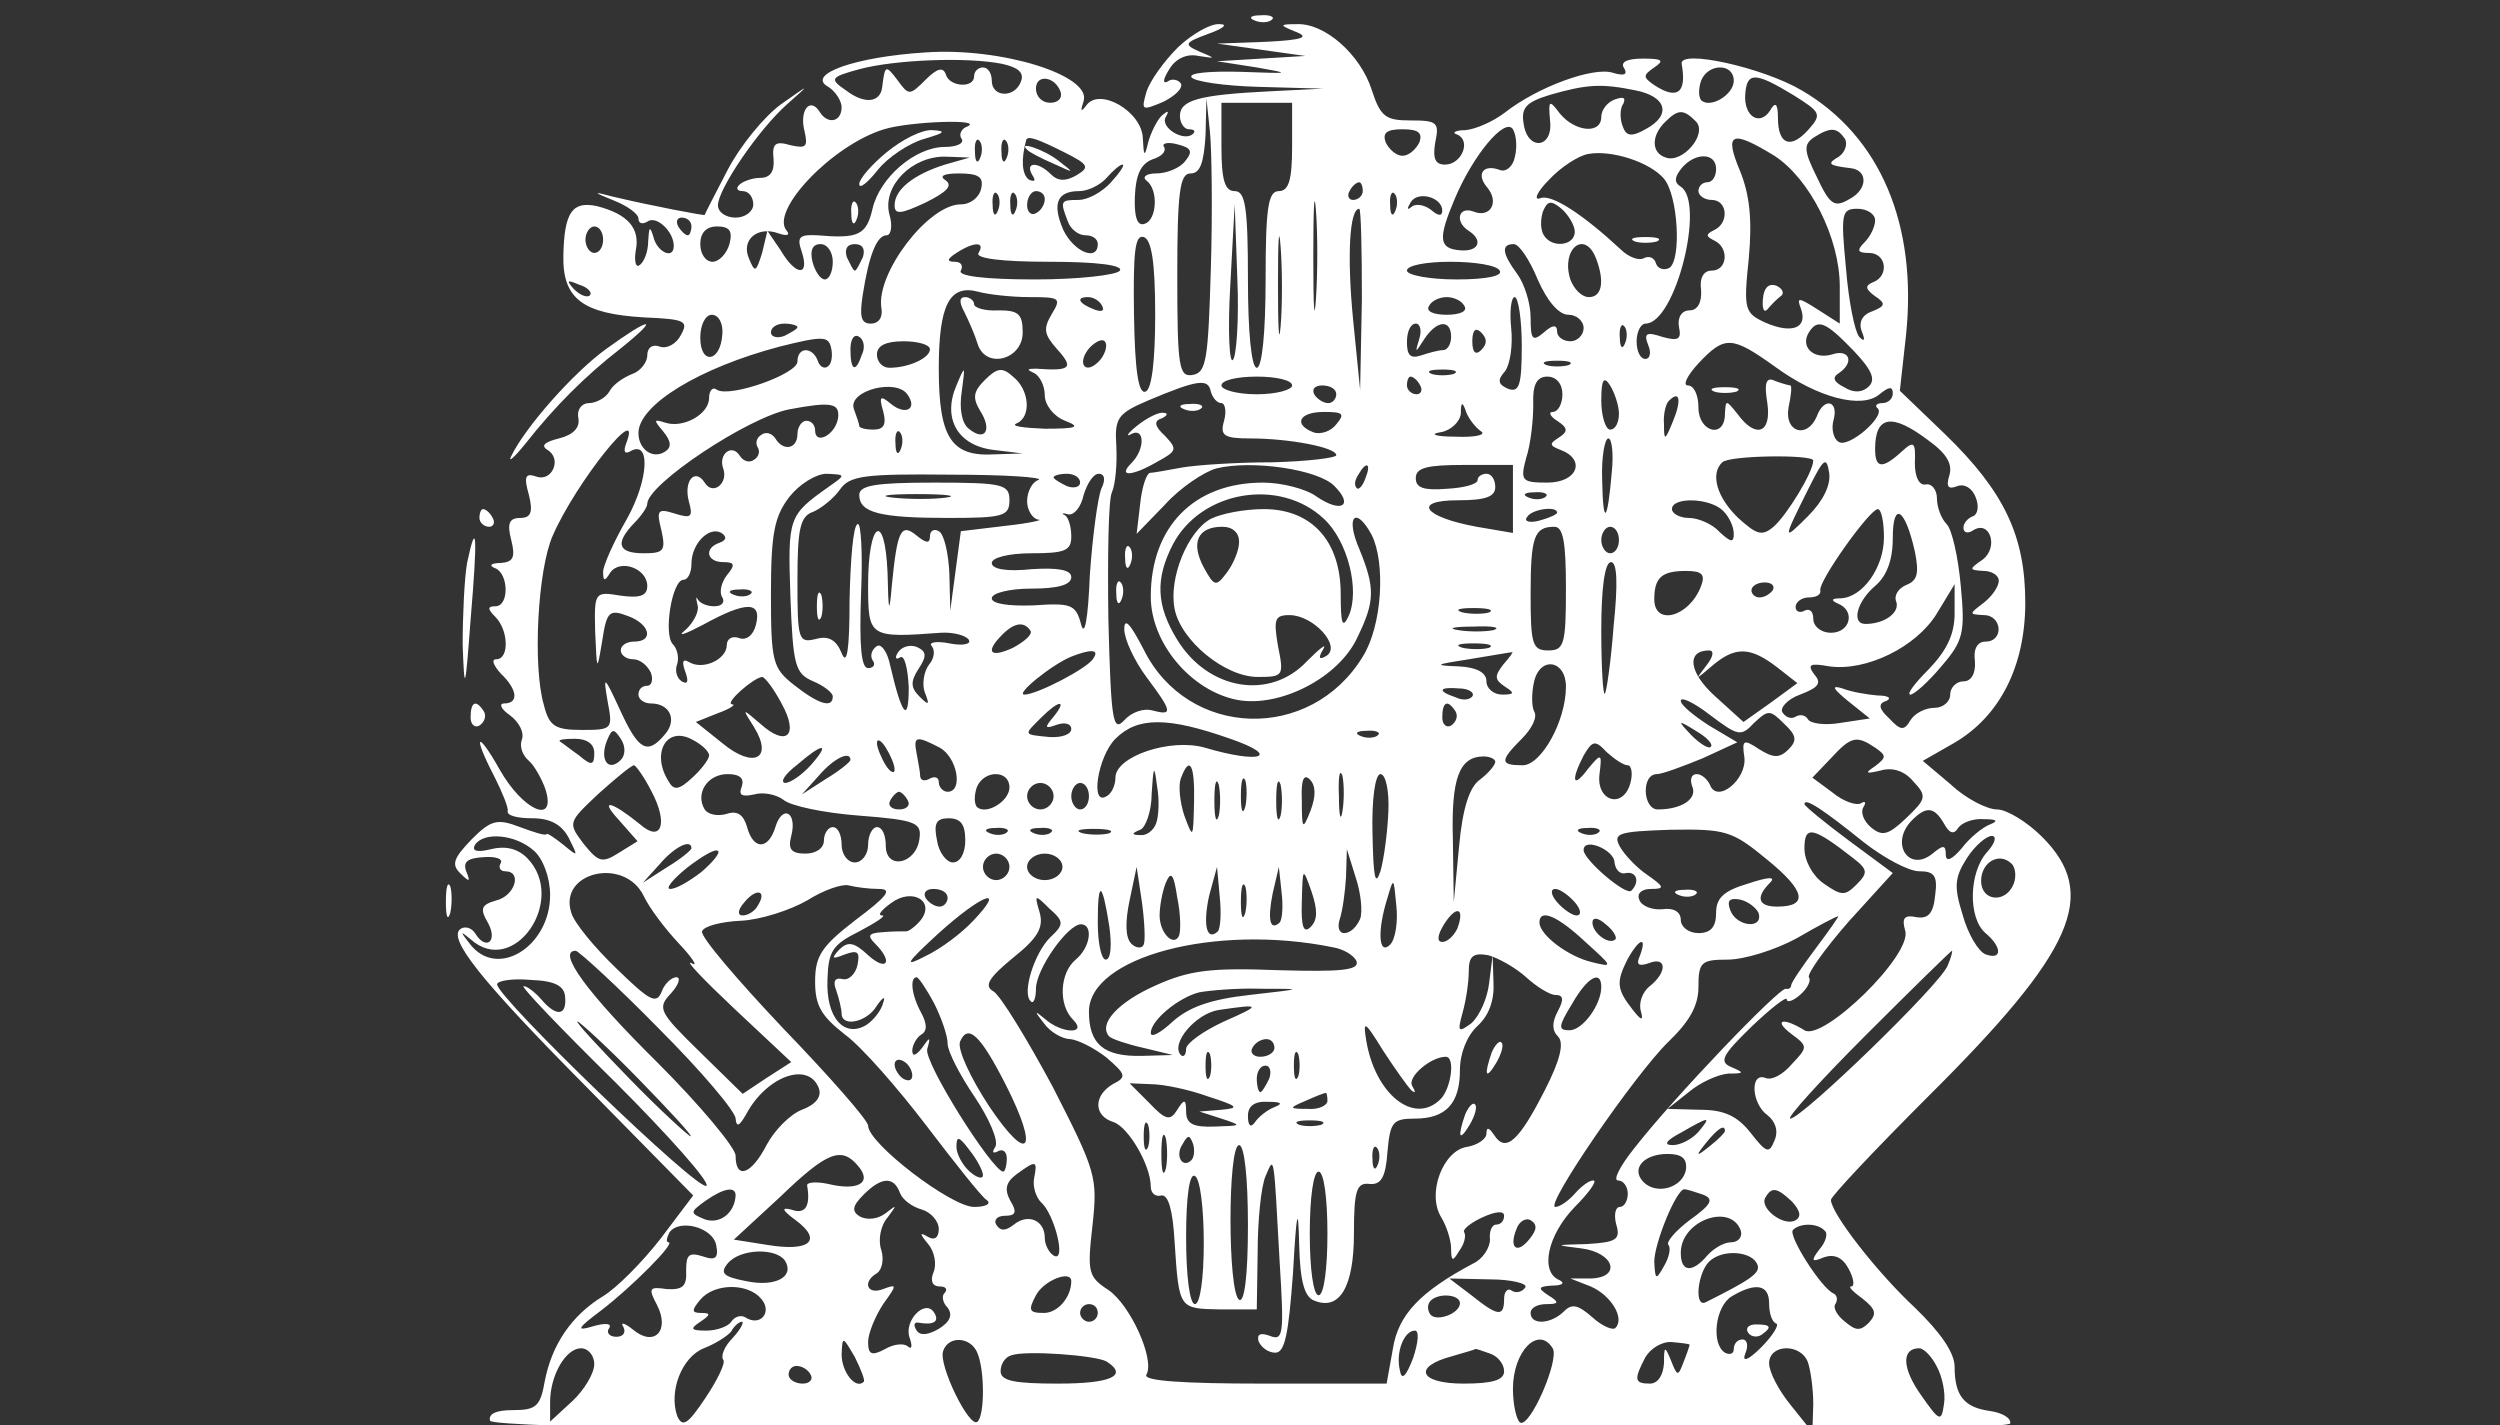 <?xml version="1.0" encoding="UTF-8" standalone="no"?>
<!DOCTYPE svg PUBLIC "-//W3C//DTD SVG 1.1//EN" "http://www.w3.org/Graphics/SVG/1.1/DTD/svg11.dtd">
<svg width="100%" height="100%" viewBox="0 0 300 171" version="1.1" xmlns="http://www.w3.org/2000/svg" xmlns:xlink="http://www.w3.org/1999/xlink" xml:space="preserve" xmlns:serif="http://www.serif.com/" style="fill-rule:evenodd;clip-rule:evenodd;stroke-linejoin:round;stroke-miterlimit:2;">
    <rect x="0" y="0" width="300" height="171" fill="#333333" stroke="none"/>
    <g transform="matrix(0.106,1.37806e-33,1.763e-33,-0.106,-9.247,178.753)">
        <path d="M1508,1663C1515,1660 1524,1661 1527,1664C1531,1667 1525,1670 1514,1669C1503,1669 1500,1666 1508,1663Z" style="fill:white;fill-rule:nonzero;"/>
        <path d="M1421,1633C1405,1617 1389,1595 1385,1582C1379,1561 1380,1561 1404,1571C1418,1578 1427,1587 1424,1592C1421,1596 1414,1598 1409,1594C1403,1591 1404,1597 1411,1608C1418,1620 1431,1626 1444,1623C1464,1620 1464,1620 1445,1628C1427,1636 1428,1638 1455,1648C1472,1654 1478,1659 1468,1659C1458,1660 1437,1648 1421,1633Z" style="fill:white;fill-rule:nonzero;"/>
        <path d="M1555,1650C1570,1644 1561,1641 1520,1639L1465,1637L1565,1623L1465,1617L1510,1610C1550,1603 1548,1603 1493,1605C1458,1606 1433,1604 1436,1599C1439,1594 1474,1589 1513,1588L1585,1586L1525,1583C1444,1579 1423,1573 1423,1555C1423,1547 1428,1540 1433,1540C1439,1540 1441,1538 1438,1535C1428,1525 1400,1542 1407,1554C1411,1561 1410,1562 1402,1555C1397,1550 1390,1536 1387,1525C1383,1508 1382,1509 1381,1530C1380,1560 1332,1588 1317,1567C1311,1559 1310,1560 1314,1572C1323,1601 1221,1633 1135,1627C1055,1622 999,1602 1025,1588C1033,1583 1040,1572 1040,1565C1040,1548 1024,1545 1015,1560C1004,1577 992,1561 998,1538C1002,1520 1000,1518 982,1522C965,1527 961,1524 963,1506C964,1492 959,1485 948,1485C939,1485 928,1481 924,1477C920,1473 922,1470 928,1470C935,1470 940,1463 940,1455C940,1447 931,1440 920,1440C909,1440 900,1446 900,1454C900,1472 946,1540 979,1569C1005,1592 1005,1592 971,1568C952,1554 925,1521 911,1494C897,1467 885,1444 885,1443C885,1442 826,1453 780,1464C758,1470 758,1469 783,1459C798,1453 810,1444 810,1439C810,1433 815,1432 821,1436C831,1442 850,1424 850,1408C850,1392 831,1401 827,1418C823,1431 822,1430 821,1413C821,1401 816,1389 811,1386C807,1383 805,1391 807,1403C812,1428 798,1444 763,1453C735,1459 726,1446 725,1397C724,1348 747,1331 817,1327C863,1325 867,1323 858,1307C853,1297 842,1291 834,1294C826,1297 820,1293 820,1284C820,1276 812,1266 803,1263C793,1259 781,1251 777,1243C773,1236 762,1230 754,1230C746,1230 740,1223 742,1213C744,1202 736,1194 720,1190C704,1186 699,1182 707,1177C724,1167 712,1140 694,1147C682,1151 680,1147 686,1126C691,1106 688,1100 676,1100C664,1100 661,1094 666,1075C671,1055 668,1050 654,1049C643,1049 640,1046 648,1043C663,1037 664,1000 648,1000C639,1000 639,997 648,988C663,973 664,940 649,940C643,940 646,933 654,924C673,906 675,890 658,890C652,890 654,884 664,877C675,869 681,857 678,849C675,841 679,831 686,825C692,820 701,804 705,792C717,752 679,769 653,815C627,861 622,855 647,807C656,789 663,772 662,768C661,763 673,760 690,760C710,760 723,753 731,738C742,716 742,716 725,730C715,738 706,744 706,742C705,740 692,744 676,750C650,760 643,758 621,736C601,715 598,708 608,698C619,687 620,688 615,700C611,711 617,715 635,716C649,717 657,714 654,709C651,704 654,700 659,700C679,700 670,672 649,667C632,662 630,658 640,641C651,620 637,610 625,630C621,636 614,638 609,635C593,625 630,578 753,454L872,333L835,284C814,257 785,228 770,219C734,197 712,164 704,123C699,94 694,90 668,90C649,90 640,86 642,78C648,61 2358,59 2363,75C2364,81 2354,87 2340,89C2311,93 2300,106 2300,139C2300,155 2284,178 2255,206C2212,246 2160,313 2160,328C2160,332 2210,385 2270,445C2436,610 2464,674 2399,739C2382,756 2359,770 2348,770C2337,770 2313,782 2296,798L2264,825L2299,845C2351,875 2380,932 2380,1004C2380,1080 2356,1130 2289,1195L2238,1244L2245,1307C2258,1432 2216,1532 2127,1584C2083,1610 1988,1631 1991,1614C1997,1581 1986,1573 1960,1590C1947,1599 1947,1601 1960,1610C1972,1618 1969,1620 1947,1620C1929,1620 1921,1616 1926,1609C1930,1602 1926,1600 1913,1604C1891,1611 1828,1588 1791,1559C1778,1549 1758,1540 1746,1539C1735,1539 1730,1536 1737,1534C1753,1527 1742,1500 1723,1500C1712,1500 1709,1507 1712,1525C1717,1548 1714,1550 1684,1550C1656,1550 1650,1554 1640,1585C1627,1625 1587,1660 1556,1659C1535,1659 1535,1658 1555,1650ZM1222,1614C1240,1610 1247,1604 1243,1594C1236,1575 1210,1576 1210,1595C1210,1603 1206,1610 1200,1610C1195,1610 1190,1606 1190,1600C1190,1586 1162,1588 1158,1602C1155,1611 1148,1609 1135,1596C1117,1578 1116,1578 1103,1596C1090,1613 1089,1613 1086,1588C1084,1570 1066,1568 1045,1584C1026,1597 1027,1599 1060,1608C1101,1619 1183,1622 1222,1614ZM2050,1595C2050,1579 2023,1563 2013,1573C2010,1577 2010,1586 2013,1595C2021,1615 2050,1615 2050,1595ZM1288,1582C1290,1575 1285,1570 1276,1570C1267,1570 1260,1577 1260,1586C1260,1603 1282,1600 1288,1582ZM2117,1579C2149,1559 2150,1557 2134,1539C2114,1517 2100,1523 2100,1553C2100,1569 2097,1572 2091,1561C2079,1543 2061,1555 2063,1580C2065,1605 2074,1605 2117,1579ZM1939,1584C1974,1577 1980,1556 1950,1540C1934,1531 1928,1532 1924,1544C1921,1552 1921,1564 1925,1569C1928,1576 1925,1577 1916,1574C1907,1571 1900,1562 1900,1554C1900,1534 1870,1537 1853,1558C1841,1574 1840,1573 1842,1550C1846,1518 1816,1515 1812,1547C1809,1565 1816,1571 1842,1579C1884,1591 1900,1592 1939,1584ZM1458,1382C1455,1280 1453,1265 1438,1262C1422,1259 1420,1269 1420,1374C1420,1470 1423,1490 1435,1490C1446,1490 1450,1502 1452,1533L1453,1575L1457,1537C1459,1517 1460,1447 1458,1382ZM1550,1520C1550,1482 1546,1470 1535,1470C1523,1470 1520,1452 1520,1370C1520,1310 1516,1270 1510,1270C1504,1270 1500,1310 1500,1370C1500,1452 1497,1470 1485,1470C1474,1470 1470,1482 1470,1520L1470,1570L1550,1570L1550,1520ZM2007,1549C2021,1535 1992,1501 1973,1508C1957,1513 1956,1532 1972,1548C1987,1563 1993,1563 2007,1549ZM1182,1543C1176,1541 1172,1534 1176,1529C1179,1524 1170,1520 1157,1520C1123,1520 1083,1485 1075,1450C1068,1420 1059,1416 1012,1420C992,1421 989,1418 995,1401C1004,1373 988,1374 971,1403L956,1425L950,1400C943,1378 942,1377 935,1394C926,1415 945,1431 969,1422C978,1419 982,1420 978,1425C958,1447 1029,1522 1088,1540C1117,1549 1203,1552 1182,1543ZM1802,1508C1800,1498 1792,1491 1785,1494C1766,1501 1758,1489 1771,1474C1785,1457 1774,1439 1755,1447C1738,1453 1734,1435 1750,1425C1767,1414 1761,1401 1740,1403C1716,1405 1715,1416 1734,1461C1755,1511 1791,1554 1800,1540C1804,1533 1805,1519 1802,1508ZM1694,1525C1690,1517 1682,1510 1675,1510C1668,1510 1660,1517 1656,1525C1652,1536 1657,1540 1675,1540C1693,1540 1698,1536 1694,1525ZM2176,1529C2179,1523 2176,1514 2169,1509C2155,1501 2157,1499 2182,1496C2202,1494 2202,1472 2181,1461C2164,1451 2159,1454 2144,1486C2129,1516 2129,1523 2141,1531C2160,1543 2167,1542 2176,1529ZM1197,1508C1194,1500 1191,1503 1191,1514C1190,1525 1193,1531 1196,1527C1199,1524 1200,1515 1197,1508ZM1227,1508C1224,1500 1221,1503 1221,1514C1220,1525 1223,1531 1226,1527C1229,1524 1230,1515 1227,1508ZM1292,1514C1320,1500 1321,1497 1306,1488C1294,1481 1285,1481 1277,1489C1262,1504 1247,1503 1256,1488C1260,1482 1259,1480 1252,1483C1244,1489 1243,1506 1249,1528C1251,1533 1262,1529 1292,1514ZM1429,1504C1423,1496 1408,1490 1396,1490C1385,1490 1380,1486 1385,1482C1399,1472 1397,1437 1383,1433C1375,1430 1371,1440 1372,1464C1373,1489 1379,1501 1392,1506C1402,1509 1408,1515 1405,1520C1402,1524 1409,1526 1420,1523C1436,1519 1438,1515 1429,1504ZM2096,1510C2136,1484 2170,1417 2170,1362L2170,1320L2145,1336C2123,1350 2121,1350 2126,1337C2134,1315 2116,1308 2086,1321C2062,1332 2061,1336 2067,1394C2071,1438 2068,1466 2057,1493C2039,1536 2047,1540 2096,1510ZM1971,1484C1987,1465 1991,1392 1977,1383C1971,1380 1964,1382 1962,1388C1960,1395 1954,1397 1948,1394C1943,1391 1931,1395 1922,1404C1880,1443 1844,1467 1831,1462C1823,1459 1827,1469 1841,1483C1854,1497 1874,1510 1885,1512C1911,1517 1955,1503 1971,1484ZM1157,1500C1122,1489 1100,1472 1100,1454C1100,1443 1107,1444 1135,1457C1159,1469 1166,1476 1158,1482C1150,1487 1155,1490 1173,1490C1195,1490 1201,1486 1198,1473C1196,1463 1186,1455 1175,1455C1138,1455 1079,1377 1085,1338C1087,1327 1082,1320 1073,1320C1062,1320 1060,1328 1064,1353C1071,1398 1080,1420 1091,1420C1096,1420 1098,1431 1094,1444C1086,1476 1120,1510 1158,1509L1185,1508L1157,1500ZM2030,1495C2030,1487 2026,1480 2020,1480C2015,1480 2010,1476 2010,1470C2010,1465 2017,1460 2025,1460C2043,1460 2045,1434 2028,1426C2018,1421 2018,1419 2028,1414C2045,1406 2043,1380 2025,1380C2016,1380 2011,1372 2013,1358C2014,1344 2009,1335 2000,1335C1991,1335 1986,1327 1988,1316C1991,1302 1987,1300 1969,1305C1951,1311 1948,1309 1953,1296C1957,1287 1955,1280 1950,1280C1944,1280 1940,1289 1940,1300C1940,1311 1945,1320 1950,1320C1984,1320 2018,1457 1990,1475C1982,1480 1983,1486 1991,1496C2006,1514 2030,1514 2030,1495ZM1345,1480C1335,1469 1319,1460 1308,1460C1288,1460 1287,1459 1296,1436C1299,1427 1308,1420 1316,1420C1324,1420 1330,1416 1330,1410C1330,1390 1303,1401 1291,1426C1278,1456 1284,1470 1309,1470C1319,1470 1333,1477 1340,1485C1347,1493 1355,1500 1358,1500C1361,1500 1355,1491 1345,1480ZM1577,1348C1575,1319 1574,1340 1574,1395C1574,1450 1575,1474 1577,1448C1579,1422 1579,1377 1577,1348ZM1630,1470C1630,1465 1625,1460 1619,1460C1614,1460 1612,1465 1615,1470C1618,1476 1623,1480 1626,1480C1628,1480 1630,1476 1630,1470ZM1217,1448C1214,1440 1211,1443 1211,1454C1210,1465 1213,1471 1216,1467C1219,1464 1220,1455 1217,1448ZM1237,1448C1234,1440 1231,1443 1231,1454C1230,1465 1233,1471 1236,1467C1239,1464 1240,1455 1237,1448ZM1270,1461C1270,1455 1266,1448 1260,1445C1255,1442 1250,1446 1250,1454C1250,1463 1255,1470 1260,1470C1266,1470 1270,1466 1270,1461ZM1667,1448C1664,1440 1661,1443 1661,1454C1660,1465 1663,1471 1666,1467C1669,1464 1670,1455 1667,1448ZM1720,1448C1720,1441 1715,1442 1707,1449C1699,1455 1689,1456 1685,1452C1680,1448 1680,1450 1684,1457C1692,1471 1720,1463 1720,1448ZM1870,1424C1870,1408 1844,1405 1835,1420C1831,1426 1831,1438 1834,1447C1839,1459 1843,1460 1855,1450C1863,1443 1870,1431 1870,1424ZM1483,1279C1479,1274 1477,1312 1480,1363L1485,1455L1488,1371C1490,1325 1487,1283 1483,1279ZM1537,1317C1535,1294 1534,1316 1534,1365C1534,1415 1535,1433 1537,1407C1539,1381 1539,1340 1537,1317ZM1629,1348L1627,1245L1619,1325C1612,1397 1615,1450 1626,1450C1628,1450 1629,1404 1629,1348ZM2210,1437C2210,1430 2205,1419 2198,1412C2189,1403 2190,1400 2203,1400C2223,1400 2226,1374 2208,1367C2198,1363 2199,1359 2210,1351C2222,1343 2222,1340 2207,1334C2195,1330 2191,1321 2195,1311C2199,1301 2198,1299 2192,1305C2187,1311 2180,1345 2177,1383C2171,1445 2172,1450 2190,1450C2201,1450 2210,1444 2210,1437ZM870,1430C870,1425 868,1420 866,1420C863,1420 858,1425 855,1430C852,1436 854,1440 859,1440C865,1440 870,1436 870,1430ZM770,1415C770,1407 766,1400 760,1400C755,1400 750,1407 750,1415C750,1423 755,1430 760,1430C766,1430 770,1423 770,1415ZM913,1410C910,1399 901,1390 894,1390C886,1390 880,1399 880,1410C880,1423 887,1430 899,1430C913,1430 917,1425 913,1410ZM1395,1330C1395,1277 1391,1245 1384,1243C1376,1240 1372,1267 1371,1330C1370,1401 1372,1421 1382,1418C1391,1415 1395,1389 1395,1330ZM1030,1390C1030,1379 1026,1370 1021,1370C1016,1370 1010,1379 1007,1390C1004,1403 1007,1410 1016,1410C1024,1410 1030,1401 1030,1390ZM1064,1395C1060,1387 1057,1380 1055,1380C1053,1380 1050,1387 1046,1395C1043,1404 1046,1410 1055,1410C1064,1410 1067,1404 1064,1395ZM1195,1400C1191,1394 1220,1390 1275,1390C1330,1390 1359,1386 1355,1380C1352,1375 1308,1370 1259,1370C1201,1370 1171,1374 1175,1380C1178,1386 1175,1390 1168,1390C1159,1390 1159,1393 1170,1400C1190,1413 1203,1413 1195,1400ZM1828,1370C1839,1345 1852,1330 1863,1330C1872,1330 1880,1323 1880,1315C1880,1307 1873,1300 1865,1300C1857,1300 1850,1305 1850,1311C1850,1319 1845,1319 1835,1310C1822,1299 1820,1302 1820,1327C1820,1343 1813,1365 1805,1376C1788,1399 1786,1410 1801,1410C1807,1410 1819,1392 1828,1370ZM1894,1394C1904,1368 1901,1350 1886,1350C1878,1350 1869,1359 1865,1370C1854,1404 1881,1427 1894,1394ZM1785,1380C1789,1374 1770,1370 1736,1370C1705,1370 1680,1375 1680,1380C1680,1386 1702,1390 1729,1390C1757,1390 1782,1386 1785,1380ZM755,1352C752,1349 744,1352 737,1359C728,1369 729,1370 743,1364C753,1361 758,1355 755,1352ZM1253,1350C1287,1350 1289,1349 1278,1331C1268,1314 1269,1308 1284,1291C1303,1270 1300,1266 1260,1269C1250,1269 1249,1268 1258,1264C1264,1261 1270,1250 1270,1239C1270,1228 1280,1215 1293,1210C1311,1203 1307,1201 1270,1201C1245,1202 1231,1204 1238,1207C1255,1214 1253,1245 1234,1260C1222,1271 1216,1270 1202,1256C1189,1243 1188,1236 1197,1221C1211,1199 1202,1186 1184,1201C1176,1207 1173,1224 1176,1243C1180,1273 1180,1274 1170,1250C1154,1213 1171,1182 1212,1177L1245,1173L1213,1172C1164,1169 1150,1191 1150,1269C1150,1341 1162,1365 1195,1356C1206,1353 1232,1350 1253,1350ZM1335,1340C1338,1334 1334,1333 1326,1336C1308,1343 1305,1350 1319,1350C1325,1350 1332,1346 1335,1340ZM1745,1340C1749,1334 1740,1330 1725,1330C1710,1330 1701,1334 1705,1340C1708,1346 1717,1350 1725,1350C1733,1350 1742,1346 1745,1340ZM1810,1295C1810,1250 1807,1242 1795,1246C1783,1251 1782,1256 1791,1266C1797,1274 1800,1296 1798,1315C1796,1334 1798,1350 1802,1350C1806,1350 1810,1325 1810,1295ZM905,1308C903,1276 880,1273 880,1304C880,1319 886,1330 893,1330C901,1330 906,1320 905,1308ZM990,1316C990,1314 983,1310 975,1306C967,1303 960,1305 960,1310C960,1316 967,1320 975,1320C983,1320 990,1318 990,1316ZM1694,1303C1689,1286 1689,1286 1700,1303C1714,1324 1730,1325 1730,1305C1730,1297 1726,1290 1721,1290C1716,1290 1705,1287 1696,1284C1684,1280 1680,1284 1680,1299C1680,1311 1684,1320 1690,1320C1695,1320 1697,1312 1694,1303ZM1764,1290C1758,1284 1754,1287 1754,1300C1754,1313 1758,1316 1764,1310C1771,1303 1771,1297 1764,1290ZM1927,1298C1924,1290 1921,1293 1921,1304C1920,1315 1923,1321 1926,1317C1929,1314 1930,1305 1927,1298ZM2185,1290C2206,1268 2211,1257 2203,1249C2196,1242 2186,1241 2175,1248C2163,1254 2161,1259 2169,1264C2187,1276 2181,1292 2161,1285C2140,1279 2125,1294 2135,1310C2145,1326 2154,1322 2185,1290ZM1025,1272C1021,1268 1015,1271 1013,1278C1007,1294 990,1294 990,1277C990,1263 914,1236 899,1245C894,1249 890,1244 890,1236C890,1217 860,1201 840,1208C827,1212 827,1211 838,1198C847,1187 848,1180 840,1175C826,1166 810,1178 810,1196C810,1228 879,1270 970,1294C1018,1306 1025,1306 1028,1293C1030,1285 1029,1275 1025,1272ZM1063,1285C1056,1264 1050,1266 1050,1291C1050,1302 1054,1309 1060,1305C1065,1302 1067,1293 1063,1285ZM1331,1277C1315,1261 1306,1276 1321,1293C1329,1301 1337,1304 1339,1298C1341,1293 1337,1283 1331,1277ZM1140,1291C1140,1281 1116,1270 1094,1270C1086,1270 1080,1277 1080,1285C1080,1295 1090,1300 1110,1300C1127,1300 1140,1296 1140,1291ZM2097,1271C2145,1236 2195,1223 2215,1240C2226,1249 2230,1249 2230,1241C2230,1235 2225,1230 2218,1230C2212,1230 2209,1227 2213,1224C2222,1215 2180,1179 2169,1186C2163,1189 2160,1201 2163,1211C2169,1233 2152,1237 2144,1215C2133,1189 2107,1197 2112,1225C2115,1239 2116,1250 2114,1250C2113,1250 2105,1252 2097,1255C2087,1260 2084,1254 2088,1230C2093,1196 2075,1189 2054,1218C2041,1234 2041,1234 2040,1218C2040,1189 2010,1197 2010,1225C2010,1239 2005,1250 1998,1250C1992,1250 1997,1261 2010,1275C2040,1307 2048,1306 2097,1271ZM1863,1273C1856,1271 1844,1271 1838,1273C1831,1276 1836,1278 1850,1278C1864,1278 1869,1276 1863,1273ZM1733,1263C1726,1261 1714,1261 1708,1263C1701,1266 1706,1268 1720,1268C1734,1268 1739,1266 1733,1263ZM1470,1230C1474,1230 1476,1221 1473,1210C1468,1193 1473,1190 1503,1190C1546,1190 1600,1180 1600,1171C1600,1168 1567,1164 1528,1163C1488,1163 1442,1160 1425,1157C1409,1154 1392,1151 1389,1151C1385,1150 1380,1135 1378,1116L1374,1082L1406,1115C1423,1134 1450,1152 1464,1156C1504,1166 1580,1155 1598,1136C1620,1114 1606,1105 1578,1124C1566,1133 1538,1140 1517,1140C1439,1140 1390,1090 1390,1011C1390,958 1436,904 1488,894C1536,885 1603,919 1624,965C1644,1006 1644,1021 1626,1065C1610,1102 1622,1114 1640,1081C1656,1049 1652,978 1630,943C1571,846 1432,850 1382,951C1367,980 1360,988 1360,974C1360,963 1371,939 1385,920C1415,880 1415,876 1392,882C1382,885 1368,880 1360,871C1347,857 1345,870 1342,985C1341,1056 1342,1121 1346,1129C1350,1138 1352,1161 1351,1181C1349,1213 1352,1218 1387,1233C1444,1257 1455,1258 1458,1243C1460,1236 1465,1230 1470,1230ZM1550,1250C1550,1245 1532,1240 1510,1240C1488,1240 1470,1245 1470,1250C1470,1256 1488,1260 1510,1260C1532,1260 1550,1256 1550,1250ZM1695,1250C1698,1245 1696,1240 1691,1240C1685,1240 1680,1245 1680,1250C1680,1256 1682,1260 1684,1260C1687,1260 1692,1256 1695,1250ZM1856,1240C1856,1229 1851,1220 1845,1220C1840,1220 1842,1215 1850,1210C1862,1202 1863,1198 1852,1191C1841,1184 1841,1182 1854,1177C1883,1166 1873,1140 1839,1140C1810,1140 1808,1142 1815,1168C1820,1183 1823,1210 1823,1228C1822,1251 1827,1260 1839,1260C1849,1260 1856,1252 1856,1240ZM1920,1218C1920,1208 1916,1200 1910,1200C1905,1200 1900,1215 1900,1233C1900,1257 1903,1261 1910,1250C1915,1242 1920,1227 1920,1218ZM1115,1239C1126,1223 1112,1216 1096,1229C1084,1239 1082,1238 1087,1221C1091,1206 1088,1200 1076,1200C1067,1200 1060,1202 1060,1204C1060,1206 1057,1215 1054,1223C1046,1244 1103,1259 1115,1239ZM1600,1240C1600,1235 1596,1230 1591,1230C1585,1230 1578,1235 1575,1240C1572,1246 1576,1250 1584,1250C1593,1250 1600,1246 1600,1240ZM1981,1209C1972,1187 1971,1187 1971,1206C1970,1217 1973,1230 1977,1233C1989,1245 1991,1233 1981,1209ZM1036,1213C1033,1194 1010,1182 1010,1199C1010,1205 1006,1210 1000,1210C995,1210 990,1203 990,1195C990,1178 974,1175 965,1190C961,1196 954,1198 949,1194C944,1191 942,1185 945,1180C948,1175 946,1169 941,1166C936,1162 929,1164 925,1170C916,1185 900,1172 906,1156C912,1139 894,1125 885,1140C874,1157 861,1142 867,1119C872,1101 870,1099 851,1105C832,1111 830,1109 836,1086C841,1063 839,1060 816,1060C787,1060 783,1071 805,1094C813,1102 820,1112 820,1116C820,1138 934,1214 981,1223C1029,1232 1038,1230 1036,1213ZM1764,1198C1770,1194 1757,1191 1735,1192C1712,1192 1705,1195 1718,1197C1730,1199 1740,1209 1741,1218C1741,1232 1743,1232 1747,1220C1750,1212 1758,1202 1764,1198ZM1600,1206C1594,1198 1582,1194 1574,1197C1551,1206 1558,1220 1586,1220C1608,1220 1610,1218 1600,1206ZM2270,1188C2291,1173 2298,1161 2294,1148C2290,1135 2293,1132 2303,1136C2311,1139 2320,1134 2324,1123C2328,1113 2326,1104 2321,1102C2315,1100 2310,1094 2310,1089C2310,1083 2315,1082 2321,1086C2340,1098 2350,1067 2332,1053C2316,1042 2316,1041 2333,1040C2342,1040 2350,1035 2350,1029C2350,1022 2342,1011 2333,1004C2316,991 2316,991 2333,990C2354,990 2356,960 2335,960C2326,960 2321,952 2323,938C2324,924 2319,915 2310,915C2302,915 2295,908 2295,900C2295,892 2287,885 2277,885C2267,885 2255,879 2250,871C2243,859 2239,859 2226,873C2214,884 2213,890 2223,893C2229,896 2225,899 2213,899C2201,900 2183,903 2173,907C2160,911 2162,907 2179,893L2204,873L2171,868C2154,865 2137,867 2134,872C2131,877 2125,878 2120,875C2115,872 2109,874 2105,880C2102,885 2111,895 2125,900C2146,908 2150,913 2141,923C2133,934 2136,936 2158,932C2200,926 2257,954 2280,992L2300,1025L2300,992C2300,968 2291,950 2271,929C2255,913 2245,900 2250,900C2254,900 2270,914 2285,932C2310,961 2312,970 2307,1023C2304,1056 2297,1087 2291,1093C2285,1099 2280,1112 2280,1122C2280,1132 2274,1139 2268,1138C2260,1136 2255,1146 2255,1162C2256,1186 2254,1188 2240,1175C2218,1155 2210,1156 2210,1178C2210,1216 2229,1219 2270,1188ZM796,1184C793,1176 794,1172 800,1175C824,1190 822,1144 797,1099C782,1073 770,1046 770,1039C770,1028 772,1028 778,1038C789,1054 820,1043 820,1023C820,1012 812,1009 790,1012C760,1017 760,1016 761,971C763,926 763,925 769,961C774,994 777,997 798,989C823,980 828,960 805,960C797,960 790,956 790,950C790,945 796,940 804,940C812,940 820,933 824,925C827,917 825,910 820,910C814,910 810,906 810,900C810,895 816,890 824,890C846,890 854,871 840,855C820,831 810,837 789,883C771,922 770,922 775,893C781,861 781,860 746,860C716,860 709,864 703,888C690,932 696,1042 713,1080C739,1140 816,1236 796,1184ZM1107,1178C1104,1170 1101,1173 1101,1184C1100,1195 1103,1201 1106,1197C1109,1194 1110,1185 1107,1178ZM1912,1153C1907,1094 1902,1090 1901,1143C1900,1169 1904,1190 1908,1190C1912,1190 1914,1173 1912,1153ZM2140,1165C2140,1152 2110,1103 2095,1090C2082,1079 2076,1081 2055,1100C2031,1123 2023,1150 2037,1163C2045,1171 2140,1172 2140,1165ZM2134,1102C2105,1073 2105,1074 2135,1134C2152,1168 2155,1170 2158,1151C2160,1137 2151,1119 2134,1102ZM1633,1145C1630,1136 1625,1131 1623,1134C1620,1137 1621,1143 1625,1149C1634,1165 1640,1162 1633,1145ZM1800,1160L1800,1083L1759,1090C1699,1101 1685,1120 1738,1120C1769,1120 1780,1124 1780,1135C1780,1143 1776,1150 1770,1150C1765,1150 1760,1147 1760,1143C1760,1138 1744,1134 1725,1133C1699,1131 1690,1134 1690,1145C1690,1157 1703,1160 1745,1160L1800,1160ZM1025,1135C980,1103 979,1101 982,1012C985,933 987,924 1008,915C1020,910 1030,902 1030,898C1030,884 1014,889 986,911C962,930 960,937 960,1014C960,1083 964,1102 981,1124C992,1138 1011,1150 1023,1150C1045,1149 1045,1149 1025,1135ZM1263,1143C1256,1141 1250,1130 1250,1119C1250,1109 1256,1099 1263,1098C1269,1098 1253,1094 1225,1091L1175,1085L1163,995L1162,1037C1161,1060 1156,1082 1150,1085C1145,1088 1140,1086 1140,1079C1140,1071 1136,1071 1125,1080C1107,1095 1103,1085 1097,1025C1094,990 1093,992 1092,1038C1089,1109 1070,1096 1070,1024C1070,965 1071,964 1152,970C1166,971 1181,967 1184,962C1187,957 1177,955 1162,958C1147,961 1138,959 1142,955C1146,950 1145,941 1139,934C1133,926 1131,912 1134,903C1140,888 1139,887 1128,898C1118,908 1118,915 1127,929C1137,944 1136,949 1125,954C1117,957 1108,954 1104,948C1100,942 1101,939 1106,942C1111,946 1115,930 1116,908C1116,866 1108,877 1095,933C1092,948 1085,958 1080,955C1074,951 1072,944 1075,939C1079,934 1076,930 1070,930C1062,930 1060,956 1062,1014C1064,1060 1062,1096 1058,1093C1053,1091 1050,1052 1049,1007C1049,950 1046,932 1040,947C1034,962 1025,967 1011,963C991,958 990,962 990,1029C990,1088 993,1102 1008,1107C1017,1111 1031,1122 1038,1132C1049,1148 1066,1150 1163,1149C1225,1149 1269,1146 1263,1143ZM1310,1140C1310,1135 1303,1133 1295,1136C1287,1140 1280,1144 1280,1146C1280,1148 1287,1150 1295,1150C1303,1150 1310,1146 1310,1140ZM1334,1133C1330,1123 1324,1079 1321,1035C1319,985 1315,964 1311,980C1305,1002 1300,1004 1257,1001C1228,1000 1210,1003 1210,1009C1210,1015 1230,1020 1255,1020C1284,1020 1300,1024 1300,1033C1300,1041 1286,1044 1255,1042C1227,1039 1210,1042 1210,1049C1210,1055 1229,1060 1255,1060C1293,1060 1300,1063 1300,1079C1300,1090 1297,1100 1293,1103C1288,1105 1290,1106 1297,1104C1303,1103 1311,1112 1314,1126C1318,1139 1325,1150 1331,1150C1338,1150 1339,1143 1334,1133ZM1586,1099C1613,1074 1627,1018 1614,989C1607,974 1605,980 1605,1014C1605,1074 1572,1110 1518,1110C1496,1110 1470,1105 1458,1099C1432,1085 1410,1032 1417,997C1424,961 1474,920 1511,920C1540,920 1541,921 1534,955C1529,985 1530,990 1547,990C1574,990 1606,955 1589,944C1581,939 1579,941 1585,951C1590,959 1582,953 1567,938C1525,893 1455,905 1420,962C1396,1001 1395,1031 1415,1070C1447,1131 1536,1146 1586,1099ZM1837,1124C1834,1121 1825,1120 1818,1123C1810,1126 1813,1129 1824,1129C1835,1130 1841,1127 1837,1124ZM2038,1108C2045,1101 2050,1090 2050,1082C2050,1072 2047,1072 2034,1084C2026,1093 2010,1100 1999,1100C1989,1100 1980,1105 1980,1110C1980,1124 2023,1123 2038,1108ZM1850,1106C1850,1104 1841,1100 1830,1097C1819,1094 1812,1096 1816,1101C1821,1110 1850,1114 1850,1106ZM2220,1078C2220,1044 2196,1010 2171,1009C2161,1009 2159,1007 2168,1003C2188,995 2182,970 2160,970C2149,970 2140,977 2140,986C2140,994 2136,998 2130,995C2125,992 2120,994 2120,999C2120,1005 2127,1010 2135,1010C2143,1010 2149,1013 2148,1018C2145,1027 2203,1109 2213,1110C2217,1110 2220,1096 2220,1078ZM2255,1062C2260,1037 2258,1029 2245,1024C2236,1020 2231,1012 2234,1005C2238,993 2221,980 2199,980C2183,980 2189,1005 2210,1023C2223,1034 2230,1052 2230,1077C2230,1120 2244,1111 2255,1062ZM902,1072C884,1066 887,1050 906,1050C919,1050 920,1047 910,1035C904,1027 901,1016 905,1010C908,1005 905,1000 896,1000C888,1000 880,1003 877,1008C875,1012 875,1009 877,1001C879,994 872,981 863,973C853,965 862,968 883,979C932,1006 950,1006 943,979C940,967 932,961 924,964C916,967 910,963 910,956C910,940 883,927 867,937C860,941 859,937 863,926C867,915 866,911 859,915C853,919 851,928 854,935C856,942 854,952 849,957C838,968 848,1030 861,1030C866,1030 870,1038 870,1048C870,1071 890,1091 904,1083C910,1079 910,1075 902,1072ZM1490,1073C1490,1063 1483,1047 1476,1038C1464,1022 1462,1022 1450,1044C1435,1072 1443,1090 1471,1090C1483,1090 1490,1083 1490,1073ZM1860,1020C1860,957 1858,950 1840,950C1822,950 1820,957 1820,1013C1820,1079 1824,1090 1847,1090C1857,1090 1860,1072 1860,1020ZM1920,1075C1920,1067 1916,1060 1910,1060C1905,1060 1900,1067 1900,1075C1900,1083 1905,1090 1910,1090C1916,1090 1920,1083 1920,1075ZM1914,978C1911,938 1906,903 1904,901C1902,899 1900,931 1900,973C1900,1021 1904,1050 1911,1050C1918,1050 1919,1026 1914,978ZM2013,1023C2000,988 1960,977 1960,1008C1960,1033 1969,1040 1996,1040C2014,1040 2018,1036 2013,1023ZM2094,1018C2091,1014 2085,1010 2079,1010C2074,1010 2070,1014 2070,1018C2070,1023 2077,1027 2085,1027C2093,1027 2097,1023 2094,1018ZM937,1014C934,1011 925,1010 918,1013C910,1016 913,1019 924,1019C935,1020 941,1017 937,1014ZM1773,993C1766,991 1752,991 1743,993C1733,996 1739,998 1755,998C1772,998 1779,996 1773,993ZM1254,972C1256,968 1247,960 1234,953C1208,941 1202,948 1222,968C1236,982 1247,983 1254,972ZM1778,973C1768,971 1750,971 1738,973C1725,975 1733,977 1755,977C1777,978 1787,976 1778,973ZM1773,953C1766,951 1752,951 1743,953C1733,956 1739,958 1755,958C1772,958 1779,956 1773,953ZM1325,941C1319,930 1261,900 1247,900C1236,900 1278,934 1300,943C1323,952 1332,951 1325,941ZM1789,934C1779,921 1779,917 1791,909C1802,902 1802,900 1788,900C1778,900 1770,907 1770,915C1770,925 1759,931 1738,932C1710,933 1711,934 1750,940C1775,944 1797,948 1799,948C1801,949 1797,943 1789,934ZM2019,933C2006,916 2006,916 2026,933C2052,955 2069,954 2099,931L2122,913L2092,891L2061,869L2029,898C1999,925 1996,950 2022,950C2028,950 2027,943 2019,933ZM1860,909C1860,870 1832,820 1811,820C1785,820 1785,825 1810,850C1822,862 1828,875 1824,881C1821,887 1821,902 1824,915C1831,944 1860,939 1860,909ZM972,890C992,854 978,840 948,867C927,885 927,885 941,863C963,827 940,816 905,845L875,869L900,879C914,884 921,889 916,889C907,890 940,919 950,920C953,920 963,907 972,890ZM1754,898C1751,894 1743,893 1735,897C1714,904 1716,909 1739,907C1750,907 1757,902 1754,898ZM2073,868C2089,883 2091,883 2107,867C2121,854 2122,848 2112,838C2102,828 2095,828 2079,838C2061,850 2059,849 2062,829C2065,804 2031,776 2023,798C2020,804 2014,810 2008,810C2002,810 2000,804 2003,796C2009,782 1991,770 1964,770C1947,770 1945,810 1963,810C1969,810 1993,819 2015,828L2054,846L2022,865C2005,876 1990,888 1990,893C1990,898 2005,891 2023,877C2055,853 2058,852 2073,868ZM1280,875C1269,862 1270,861 1284,866C1293,869 1300,867 1300,861C1300,855 1289,851 1275,852C1245,855 1246,854 1266,874C1286,894 1296,895 1280,875ZM1735,881C1738,876 1736,869 1730,865C1725,862 1720,866 1720,874C1720,892 1726,895 1735,881ZM1480,850C1538,830 1515,821 1451,840C1412,851 1350,830 1350,806C1350,798 1346,788 1340,785C1321,773 1330,830 1350,850C1375,875 1409,875 1480,850ZM2024,841C2022,838 2012,844 2002,854C1986,871 1986,872 2007,859C2019,852 2027,844 2024,841ZM790,826C776,812 766,826 774,847C780,862 782,862 790,850C796,841 795,831 790,826ZM890,831C890,827 881,815 871,806C856,792 850,791 844,802C824,834 842,865 871,849C881,844 890,836 890,831ZM1647,854C1644,851 1635,850 1628,853C1620,856 1623,859 1634,859C1645,860 1651,857 1647,854ZM760,834C760,820 757,819 743,831C733,838 723,846 721,847C719,849 726,850 738,850C752,850 760,844 760,834ZM1100,815C1100,810 1095,812 1090,820C1085,828 1080,840 1080,845C1080,851 1085,848 1090,840C1095,832 1100,821 1100,815ZM1151,840C1171,829 1178,790 1160,790C1155,790 1150,795 1150,801C1150,806 1146,808 1140,805C1135,802 1130,802 1129,807C1129,811 1127,823 1125,833C1121,853 1124,854 1151,840ZM1930,820C1934,820 1936,811 1933,800C1925,770 1894,779 1898,810C1901,834 1900,834 1885,816C1868,793 1865,802 1880,831C1890,848 1893,849 1906,835C1915,827 1925,820 1930,820ZM2210,840C2223,831 2223,829 2210,819C2198,811 2199,810 2216,814C2229,818 2243,814 2253,802C2269,785 2268,782 2245,760C2225,741 2218,739 2205,750C2197,757 2193,767 2197,773C2200,778 2199,780 2194,777C2189,774 2174,779 2162,789L2139,806L2160,828C2183,853 2189,854 2210,840ZM1005,820C995,809 982,800 976,800C970,801 976,810 989,820C1019,846 1028,846 1005,820ZM1050,826C1050,824 1038,814 1023,805L995,787L1014,808C1031,828 1050,837 1050,826ZM1780,824C1780,820 1772,811 1763,804C1751,796 1743,772 1739,728L1733,665L1732,736C1730,805 1739,830 1767,830C1774,830 1780,827 1780,824ZM825,790C844,754 836,732 812,753C780,779 765,783 787,759L809,734L788,721C769,709 765,710 748,731C730,755 730,755 765,788C784,805 802,820 805,820C807,820 817,806 825,790ZM1396,754C1393,746 1385,740 1378,741C1368,741 1368,743 1378,747C1384,749 1391,768 1391,788C1393,820 1394,821 1397,797C1400,781 1399,762 1396,754ZM1439,778C1438,737 1438,736 1428,763C1423,778 1421,797 1424,805C1434,832 1440,821 1439,778ZM1607,768C1605,755 1603,763 1603,785C1602,807 1604,817 1607,808C1609,798 1609,780 1607,768ZM927,796C923,786 927,784 941,787C951,790 966,787 974,781C982,774 1020,766 1060,763C1125,758 1131,755 1128,736C1124,708 1090,701 1090,729C1090,741 1086,750 1080,750C1075,750 1070,741 1070,730C1070,719 1063,710 1055,710C1047,710 1040,719 1040,730C1040,741 1036,750 1030,750C1025,750 1020,743 1020,735C1020,726 1011,720 999,720C983,720 979,725 983,740C990,767 973,776 965,750C957,724 940,724 933,750C929,764 922,769 910,765C900,762 889,764 885,770C874,788 888,810 911,810C925,810 930,805 927,796ZM1230,795C1230,779 1203,763 1193,773C1190,777 1190,786 1193,795C1201,815 1230,815 1230,795ZM1467,763C1464,753 1462,761 1462,780C1462,799 1464,807 1467,798C1469,788 1469,772 1467,763ZM1497,773C1494,763 1492,769 1492,785C1492,802 1494,809 1497,803C1499,796 1499,782 1497,773ZM1537,763C1534,753 1532,761 1532,780C1532,799 1534,807 1537,798C1539,788 1539,772 1537,763ZM1571,769C1562,746 1561,747 1561,780C1560,803 1563,811 1570,804C1577,797 1577,785 1571,769ZM1659,768C1658,744 1654,714 1650,700C1644,682 1642,693 1641,743C1640,781 1644,810 1650,810C1656,810 1660,791 1659,768ZM1280,785C1280,777 1273,770 1265,770C1257,770 1250,777 1250,785C1250,793 1257,800 1265,800C1273,800 1280,793 1280,785ZM1320,785C1320,777 1316,770 1310,770C1305,770 1300,777 1300,785C1300,793 1305,800 1310,800C1316,800 1320,793 1320,785ZM1115,780C1118,775 1114,770 1105,770C1096,770 1092,775 1095,780C1098,786 1103,790 1105,790C1107,790 1112,786 1115,780ZM2197,733C2220,715 2248,700 2260,700C2277,700 2281,695 2278,673C2276,652 2270,646 2257,648C2243,651 2240,647 2244,633C2253,606 2151,507 2130,520C2106,535 2094,532 2115,516C2134,502 2134,501 2116,482C2106,470 2093,463 2086,466C2068,473 2070,437 2088,424C2097,417 2101,406 2096,395C2090,380 2087,381 2069,404C2054,423 2039,430 2012,430L1975,431L1999,450C2012,461 2032,470 2044,471C2062,471 2062,472 2048,478C2033,484 2036,491 2070,524C2092,545 2110,559 2110,555C2110,551 2117,553 2125,560C2133,567 2138,576 2135,580C2133,584 2153,612 2180,643L2230,698L2180,735C2153,755 2130,774 2130,776C2130,784 2151,770 2197,733ZM2288,754C2294,743 2299,741 2304,749C2308,755 2321,760 2333,759C2348,759 2350,757 2340,753C2332,750 2317,738 2308,726C2297,713 2290,710 2290,719C2290,730 2287,730 2275,720C2248,698 2226,732 2252,758C2268,774 2277,773 2288,754ZM1180,735C1180,720 1174,710 1166,710C1159,710 1150,721 1148,735C1144,754 1147,760 1161,760C1175,760 1180,753 1180,735ZM1227,744C1224,741 1215,740 1208,743C1200,746 1203,749 1214,749C1225,750 1231,747 1227,744ZM1277,744C1274,741 1265,740 1258,743C1250,746 1253,749 1264,749C1275,750 1281,747 1277,744ZM1343,743C1336,741 1322,741 1313,743C1303,746 1309,748 1325,748C1342,748 1349,746 1343,743ZM1897,744C1894,741 1885,740 1878,743C1870,746 1873,749 1884,749C1895,750 1901,747 1897,744ZM2088,713C2131,678 2135,660 2099,660C2078,660 2074,670 2091,687C2098,694 2090,694 2066,686C2039,678 2030,670 2030,653C2030,637 2024,630 2010,630C1999,630 1990,637 1990,645C1990,654 1982,659 1969,657C1957,656 1945,661 1943,668C1940,675 1946,680 1956,680C1972,680 1972,682 1952,696C1940,704 1926,719 1921,728C1913,743 1919,745 1978,747C2041,748 2048,746 2088,713ZM2185,715C2202,702 2202,698 2189,685C2176,672 2172,672 2152,686C2139,695 2130,712 2130,726C2130,752 2139,751 2185,715ZM692,723C702,714 710,693 710,673C710,615 650,577 619,618C608,632 608,633 620,623C669,579 730,668 684,715C673,726 659,729 643,725C627,721 621,723 625,730C635,745 671,742 692,723ZM2337,722C2316,699 2315,647 2335,630C2354,614 2354,599 2335,606C2327,609 2315,629 2309,651C2299,683 2300,693 2314,715C2323,729 2336,740 2342,740C2348,740 2346,732 2337,722ZM870,726C870,724 858,714 843,705L815,687L834,708C851,728 870,737 870,726ZM881,699C868,689 853,680 846,680C840,680 849,691 865,704C882,717 897,726 900,723C903,721 894,710 881,699ZM1915,710C1916,702 1921,696 1928,698C1940,700 1944,688 1934,678C1928,672 1880,713 1880,724C1880,739 1915,724 1915,710ZM1230,705C1230,697 1223,690 1215,690C1207,690 1200,697 1200,705C1200,713 1207,720 1215,720C1223,720 1230,713 1230,705ZM1290,705C1290,697 1281,690 1270,690C1259,690 1250,697 1250,705C1250,713 1259,720 1270,720C1281,720 1290,713 1290,705ZM1627,646C1623,637 1616,630 1609,630C1603,630 1601,637 1604,646C1607,655 1610,676 1611,693L1612,725L1622,693C1628,675 1630,654 1627,646ZM2367,686C2358,663 2330,666 2330,689C2330,710 2350,722 2364,709C2369,705 2370,694 2367,686ZM816,672C822,659 840,635 856,618C872,601 878,591 870,596C862,600 884,577 919,544L983,484L955,466L928,448L879,496C833,541 831,545 847,562C856,572 858,580 853,580C847,580 839,572 836,563C830,549 822,554 785,590C760,614 737,642 734,653C719,699 794,717 816,672ZM1382,617C1380,612 1373,613 1368,618C1361,625 1361,643 1366,667L1374,705L1380,665C1383,643 1384,621 1382,617ZM1422,627C1416,614 1400,630 1400,650C1400,660 1403,677 1407,687C1413,701 1416,697 1420,670C1424,651 1424,632 1422,627ZM1466,632C1453,620 1449,640 1456,672L1465,705L1468,672C1470,653 1469,636 1466,632ZM1536,642C1525,632 1522,645 1528,675L1535,705L1538,677C1540,661 1539,646 1536,642ZM1571,637C1563,629 1560,637 1561,666C1562,705 1562,705 1572,677C1579,656 1579,645 1571,637ZM1082,680C1098,680 1092,672 1056,645C1017,615 1010,604 1010,575C1010,548 1017,536 1044,515C1063,501 1104,454 1136,412C1168,370 1198,332 1204,328C1210,324 1204,320 1190,320C1164,320 1070,392 1070,412C1070,418 1027,467 974,522C922,577 880,626 882,632C884,638 904,643 926,644C948,645 982,656 1001,667C1020,679 1041,686 1048,684C1056,682 1071,680 1082,680ZM1497,653C1494,643 1492,649 1492,665C1492,682 1494,689 1497,683C1499,676 1499,662 1497,653ZM1661,617C1648,604 1646,632 1658,670C1665,694 1665,693 1668,661C1670,643 1667,623 1661,617ZM945,661C942,655 934,650 928,650C922,650 922,656 930,665C944,682 956,678 945,661ZM1129,644C1123,637 1115,631 1112,632C1108,632 1096,632 1086,631C1070,630 1069,627 1078,618C1099,597 1091,586 1070,605C1054,620 1047,621 1037,611C1028,601 1029,600 1044,606C1058,611 1061,609 1058,594C1056,584 1048,576 1041,578C1032,580 1030,575 1034,565C1037,556 1040,544 1040,539C1040,523 1069,529 1080,548C1087,558 1090,559 1087,551C1085,543 1077,532 1068,526C1043,511 1022,534 1024,578C1025,610 1030,617 1060,632C1079,642 1091,650 1086,650C1080,650 1085,656 1096,664C1120,682 1147,666 1129,644ZM1160,670C1160,665 1156,660 1151,660C1145,660 1138,665 1135,670C1132,676 1136,680 1144,680C1153,680 1160,676 1160,670ZM1343,638C1346,617 1345,600 1339,600C1334,600 1330,619 1330,642C1330,691 1335,689 1343,638ZM1870,665C1877,657 1878,650 1872,650C1867,650 1857,657 1850,665C1843,673 1842,680 1848,680C1853,680 1863,673 1870,665ZM1189,644C1176,630 1152,612 1135,604C1110,591 1112,595 1150,630C1200,675 1227,684 1189,644ZM1276,625C1258,607 1244,562 1254,553C1257,549 1260,556 1260,567C1260,589 1296,640 1311,640C1325,640 1322,614 1305,600C1287,585 1285,549 1302,532C1319,515 1289,516 1270,533C1258,543 1258,542 1269,528C1276,518 1290,510 1299,510C1308,509 1326,500 1340,489C1362,470 1363,467 1347,459C1325,446 1325,423 1348,416C1365,410 1390,367 1390,343C1390,336 1395,331 1402,333C1410,334 1415,316 1417,280C1422,204 1422,205 1468,204L1510,204L1511,269C1511,305 1515,344 1520,355C1530,378 1529,383 1536,256C1541,176 1540,168 1525,174C1514,178 1510,176 1512,168C1515,161 1523,155 1531,155C1542,155 1546,177 1551,245C1555,317 1557,323 1558,277C1559,236 1564,218 1575,214C1604,202 1620,230 1620,290C1620,339 1623,348 1638,346C1651,345 1656,354 1658,383C1661,416 1664,420 1689,420C1724,420 1740,437 1740,475C1740,494 1748,514 1760,525C1773,537 1779,554 1778,574L1777,605L1773,573C1771,556 1762,536 1753,528C1738,517 1737,518 1743,540C1747,554 1750,575 1750,587C1750,604 1755,608 1772,605C1783,602 1803,591 1815,580C1827,569 1842,560 1848,560C1857,560 1858,555 1851,542C1844,529 1844,520 1851,513C1858,506 1854,487 1836,452C1807,395 1792,381 1779,401C1773,410 1770,411 1770,403C1770,397 1760,390 1748,388C1721,384 1702,335 1719,308C1725,298 1730,282 1730,273C1730,258 1732,258 1739,270C1745,278 1747,287 1745,291C1742,294 1752,302 1765,308C1780,315 1790,316 1790,310C1790,304 1786,300 1781,300C1776,300 1773,292 1774,283C1774,274 1766,261 1755,256C1695,224 1670,198 1664,159L1657,120L1518,120C1427,120 1381,123 1385,130C1395,147 1367,209 1342,226C1319,241 1318,246 1324,299C1330,354 1328,360 1279,456C1250,510 1220,559 1212,564C1201,570 1206,579 1234,602C1263,625 1269,637 1264,654C1258,674 1259,674 1275,658C1292,643 1292,640 1276,625ZM2078,653C2084,634 2053,637 2046,656C2042,667 2045,670 2057,668C2066,666 2075,659 2078,653ZM1737,635C1733,627 1726,620 1720,620C1714,620 1714,627 1722,640C1736,662 1746,659 1737,635ZM1882,620C1913,592 1914,591 1890,597C1863,603 1830,628 1830,642C1830,658 1850,650 1882,620ZM1916,623C1909,616 1890,630 1890,642C1890,648 1896,648 1905,640C1914,633 1918,625 1916,623ZM2143,613C2128,593 2115,574 2115,571C2115,568 2112,566 2109,567C2102,569 1982,444 1937,386C1921,366 1913,350 1919,350C1925,350 1930,343 1930,335C1930,327 1926,320 1921,320C1916,320 1914,311 1917,300C1922,283 1917,280 1884,278C1847,277 1846,277 1878,273C1915,268 1923,240 1888,239L1865,239L1888,230C1911,220 1927,194 1916,183C1913,180 1901,185 1890,195C1874,209 1867,211 1858,202C1843,187 1820,186 1820,200C1820,206 1828,210 1838,210C1852,210 1853,212 1840,220C1828,228 1828,230 1845,231C1856,231 1859,234 1853,237C1830,246 1839,288 1870,320C1886,336 1896,350 1891,350C1886,350 1877,343 1870,335C1863,327 1853,320 1848,320C1835,320 1938,470 1976,507C2000,530 2010,548 2010,569C2010,597 2013,600 2043,600C2062,600 2097,611 2121,624C2145,638 2166,649 2168,649C2170,650 2158,633 2143,613ZM1596,614C1608,612 1620,605 1623,598C1626,588 1606,586 1535,588C1458,591 1434,588 1396,571C1353,552 1330,527 1343,513C1346,510 1364,504 1382,500L1415,492L1380,491C1337,490 1320,504 1320,541C1320,603 1463,641 1596,614ZM1944,605C1939,594 1942,592 1954,596C1974,604 1975,586 1955,570C1946,563 1942,550 1945,541C1948,530 1945,531 1935,544C1917,567 1917,575 1930,601C1943,624 1952,627 1944,605ZM833,522C881,474 920,428 920,420C921,410 924,411 932,425C955,468 1002,485 1014,455C1018,445 1011,436 995,430C982,425 964,407 955,390C938,357 920,350 920,378C920,387 880,435 831,484C752,562 717,610 739,610C742,610 785,571 833,522ZM2292,593C2284,572 2127,420 2114,420C2109,420 2148,463 2200,515C2252,567 2296,610 2297,610C2298,610 2296,602 2292,593ZM727,558C729,536 717,535 700,555C693,563 684,570 680,570C676,570 723,521 784,461C845,400 891,348 887,344C879,336 650,557 650,572C650,576 667,579 688,577C716,576 726,570 727,558ZM1145,550C1153,534 1160,514 1160,505C1160,496 1174,469 1191,444C1207,420 1218,395 1214,388C1210,382 1211,380 1217,383C1222,386 1227,383 1227,375C1227,367 1225,360 1223,360C1211,360 1132,485 1137,499C1141,513 1140,513 1131,500C1124,491 1120,490 1120,497C1120,503 1125,512 1130,515C1137,519 1137,527 1130,540C1119,560 1117,580 1125,580C1127,580 1136,567 1145,550ZM1900,569C1900,549 1879,520 1864,520C1851,520 1851,524 1867,550C1884,580 1900,589 1900,569ZM1502,560C1457,555 1433,546 1415,530C1401,517 1390,511 1390,517C1390,531 1421,557 1445,563C1456,565 1488,568 1515,567C1564,567 1563,567 1502,560ZM1473,530C1449,519 1430,505 1430,499C1430,492 1427,489 1424,492C1412,505 1441,539 1467,543C1515,550 1516,549 1473,530ZM810,465C845,429 872,400 869,400C867,400 835,429 800,465C765,501 738,530 741,530C743,530 775,501 810,465ZM1685,452C1690,448 1690,450 1686,457C1680,467 1707,490 1724,490C1735,490 1730,454 1718,442C1688,412 1644,448 1634,508C1630,532 1632,531 1653,497C1666,477 1681,456 1685,452ZM1226,458C1264,383 1252,367 1207,434C1186,466 1171,498 1174,507C1183,528 1197,515 1226,458ZM1530,500C1530,495 1523,490 1514,490C1506,490 1502,495 1505,500C1508,506 1515,510 1521,510C1526,510 1530,506 1530,500ZM1457,468C1454,461 1452,466 1452,480C1452,494 1454,499 1457,493C1459,486 1459,474 1457,468ZM1557,468C1554,461 1552,466 1552,480C1552,494 1554,499 1557,493C1559,486 1559,474 1557,468ZM1120,469C1120,463 1116,462 1110,465C1105,468 1100,476 1100,481C1100,487 1105,488 1110,485C1116,482 1120,474 1120,469ZM1524,465C1520,457 1516,450 1514,450C1512,450 1510,457 1510,465C1510,473 1514,480 1520,480C1525,480 1527,473 1524,465ZM1455,445C1489,434 1491,432 1470,430L1445,428L1470,420C1494,412 1493,412 1463,411C1438,410 1430,414 1430,428C1430,442 1428,443 1420,430C1412,417 1407,418 1388,438L1366,460L1390,459C1404,459 1433,453 1455,445ZM1590,440C1590,435 1580,430 1568,431C1546,431 1546,432 1565,440C1576,445 1586,449 1588,449C1589,450 1590,446 1590,440ZM1530,433C1522,430 1512,422 1508,416C1503,409 1500,412 1500,423C1500,434 1507,440 1523,439C1538,439 1540,437 1530,433ZM1387,388C1384,381 1382,386 1382,400C1382,414 1384,419 1387,413C1389,406 1389,394 1387,388ZM1583,413C1576,411 1564,411 1558,413C1551,416 1556,418 1570,418C1584,418 1589,416 1583,413ZM2010,405C2003,397 1990,390 1981,390C1970,390 1973,395 1990,404C2023,423 2025,423 2010,405ZM1407,363C1404,353 1402,361 1402,380C1402,399 1404,407 1407,398C1409,388 1409,372 1407,363ZM2040,406C2040,404 2032,396 2023,389C2007,376 2006,377 2019,393C2032,409 2040,414 2040,406ZM1200,356C1200,351 1193,353 1185,360C1177,367 1170,380 1170,388C1170,401 1173,400 1185,384C1193,374 1200,361 1200,356ZM1436,373C1426,363 1417,378 1426,391C1432,402 1434,402 1438,391C1440,384 1439,376 1436,373ZM1500,299C1500,242 1496,211 1490,215C1477,223 1477,390 1490,390C1496,390 1500,353 1500,299ZM1647,368C1644,360 1641,363 1641,374C1640,385 1643,391 1646,387C1649,384 1650,375 1647,368ZM1059,366C1075,347 1058,338 1025,346C1011,349 1000,348 1001,344C1005,321 999,311 983,317C971,320 973,316 988,305C1019,282 1004,269 956,277L918,283L970,331C1024,383 1040,389 1059,366ZM1996,363C1993,342 1963,333 1948,348C1933,363 1948,380 1975,380C1991,380 1997,375 1996,363ZM1258,353C1256,343 1260,331 1266,325C1281,312 1295,256 1280,265C1275,268 1270,277 1270,285C1270,305 1251,313 1235,300C1226,293 1220,292 1215,300C1212,305 1216,310 1225,310C1237,310 1239,314 1231,327C1224,340 1226,348 1238,357C1260,373 1262,373 1258,353ZM1450,279C1450,240 1446,210 1440,210C1434,210 1430,242 1430,286C1430,333 1434,359 1440,355C1446,352 1450,318 1450,279ZM1590,290C1590,250 1586,220 1580,220C1574,220 1570,250 1570,290C1570,330 1574,360 1580,360C1586,360 1590,330 1590,290ZM1106,336C1109,328 1120,320 1131,317C1141,314 1150,304 1150,295C1150,285 1145,282 1138,286C1128,292 1128,290 1138,278C1145,270 1148,255 1144,246C1140,236 1143,230 1151,230C1158,230 1160,227 1157,223C1153,220 1154,212 1160,206C1166,198 1163,190 1150,182C1138,175 1129,174 1125,180C1121,186 1122,190 1127,189C1144,186 1151,190 1145,200C1135,217 1110,191 1117,172C1120,163 1120,158 1115,162C1111,166 1099,165 1089,159C1074,151 1070,153 1070,167C1070,177 1078,196 1087,210C1103,232 1103,233 1087,227C1069,220 1063,235 1080,245C1086,249 1088,261 1085,271C1081,282 1084,299 1092,308C1103,323 1103,323 1090,313C1081,306 1069,305 1061,309C1051,315 1052,321 1065,334C1085,354 1099,355 1106,336ZM920,333C919,313 902,300 885,306C868,313 868,314 886,327C906,341 920,344 920,333ZM2015,334C2028,329 2025,323 2000,305C1984,293 1973,280 1976,277C1979,274 1977,263 1971,253C1962,237 1961,237 1960,258C1960,279 1985,340 1994,340C1997,340 2006,337 2015,334ZM2116,326C2125,316 2127,309 2120,305C2107,297 2078,319 2086,331C2093,343 2099,342 2116,326ZM1819,284C1805,266 1795,273 1804,295C1807,304 1815,308 1820,305C1828,300 1827,294 1819,284ZM2058,293C2060,286 2055,280 2047,280C2039,280 2027,273 2020,265C2003,245 1990,246 1990,268C1990,305 2047,325 2058,293ZM898,277C901,262 897,259 883,264C867,269 864,266 864,248C865,230 860,226 842,227C822,230 821,228 831,209C846,180 828,161 804,181C794,189 789,190 793,184C796,178 793,173 785,173C777,173 773,178 777,183C780,188 773,189 759,185C739,179 740,182 768,203C802,229 853,280 844,280C841,280 842,285 845,291C856,307 894,297 898,277ZM2153,293C2157,290 2154,280 2147,272C2137,259 2138,257 2152,263C2164,267 2173,263 2180,250C2186,239 2187,230 2183,230C2179,230 2185,224 2196,216C2211,204 2212,199 2203,189C2193,179 2188,180 2176,190C2167,197 2162,206 2165,210C2168,215 2167,220 2163,222C2149,228 2111,288 2117,294C2125,302 2145,302 2153,293ZM976,259C987,241 965,229 932,236C906,241 902,245 911,256C925,273 966,274 976,259ZM2077,254C2080,245 2068,237 2018,212C2005,206 2009,245 2022,258C2037,273 2072,270 2077,254ZM1300,236C1300,218 1285,200 1269,200C1252,200 1251,203 1260,220C1269,237 1300,249 1300,236ZM1814,229C1811,224 1804,222 1799,225C1794,229 1790,224 1790,216C1790,195 1783,196 1753,220L1728,239L1774,238C1799,238 1817,233 1814,229ZM949,216C962,201 948,184 931,195C926,198 919,196 915,190C912,185 899,180 887,180C869,180 868,182 880,190C892,198 892,200 881,200C870,200 870,203 880,215C896,234 934,234 949,216ZM2090,211C2090,200 2093,190 2098,188C2102,187 2094,174 2081,161C2066,146 2059,144 2063,154C2067,163 2065,170 2060,170C2054,170 2050,165 2050,159C2050,154 2046,152 2040,155C2024,165 2029,208 2048,219C2075,235 2090,232 2090,211ZM1740,211C1740,199 1712,189 1706,199C1703,204 1703,210 1707,214C1716,223 1740,221 1740,211ZM1330,200C1330,195 1326,190 1320,190C1315,190 1310,195 1310,200C1310,206 1315,210 1320,210C1326,210 1330,206 1330,200ZM917,172C907,162 903,151 906,147C909,144 900,125 886,104C866,74 860,70 854,83C844,111 859,150 884,160C897,165 911,174 915,179C918,185 924,190 927,190C930,190 926,182 917,172ZM1687,149C1679,128 1674,123 1672,135C1667,156 1677,180 1689,180C1694,180 1693,167 1687,149ZM1065,122C1056,113 1040,133 1040,153C1041,174 1041,174 1055,150C1062,136 1067,123 1065,122ZM1194,154C1202,134 1202,85 1194,77C1185,68 1149,142 1155,157C1161,175 1187,173 1194,154ZM1845,160C1853,147 1819,69 1808,76C1804,79 1800,96 1800,114C1800,157 1829,186 1845,160ZM2000,164C2000,163 1997,154 1993,144C1987,128 1986,128 1979,146C1972,163 1971,163 1971,143C1970,129 1964,120 1955,120C1937,120 1937,125 1950,150C1956,160 1969,168 1980,167C1991,166 2000,165 2000,164ZM760,142C760,132 749,113 735,100L710,77L710,99C710,130 728,160 745,160C753,160 760,152 760,142ZM1340,145C1365,129 1345,120 1285,120C1236,120 1220,123 1220,134C1220,142 1225,150 1232,152C1248,158 1328,152 1340,145ZM1774,154C1783,151 1790,142 1790,134C1790,124 1777,120 1744,120C1694,120 1686,139 1731,151C1744,155 1756,158 1757,159C1758,160 1765,157 1774,154ZM2134,144C2137,135 2140,114 2140,97L2139,65L2115,95C2101,112 2090,133 2090,143C2090,165 2126,166 2134,144ZM2280,139C2286,128 2290,109 2288,97C2285,76 2283,77 2262,107C2240,138 2240,160 2260,160C2265,160 2274,151 2280,139ZM1005,130C1008,125 1004,120 996,120C987,120 980,125 980,130C980,136 984,140 989,140C995,140 1002,136 1005,130Z" style="fill:white;fill-rule:nonzero;"/>
        <path d="M1091,1514C1074,1500 1060,1484 1060,1478C1060,1472 1069,1479 1081,1494C1092,1508 1116,1524 1133,1529C1157,1536 1159,1538 1143,1539C1131,1540 1108,1528 1091,1514Z" style="fill:white;fill-rule:nonzero;"/>
        <path d="M1051,1444C1051,1433 1054,1430 1057,1438C1060,1445 1059,1454 1056,1457C1053,1461 1050,1455 1051,1444Z" style="fill:white;fill-rule:nonzero;"/>
        <path d="M1251,1516C1253,1514 1266,1507 1280,1501C1304,1490 1304,1490 1286,1504C1270,1517 1237,1528 1251,1516Z" style="fill:white;fill-rule:nonzero;"/>
        <path d="M2083,1348C2082,1337 2084,1332 2088,1336C2092,1341 2099,1348 2103,1351C2108,1354 2105,1360 2098,1363C2089,1366 2084,1360 2083,1348Z" style="fill:white;fill-rule:nonzero;"/>
        <path d="M1938,1413C1944,1411 1956,1411 1963,1413C1969,1416 1964,1418 1950,1418C1936,1418 1931,1416 1938,1413Z" style="fill:white;fill-rule:nonzero;"/>
        <path d="M1179,1333C1184,1323 1191,1307 1194,1297C1203,1268 1245,1279 1245,1310C1245,1331 1240,1335 1218,1335C1202,1334 1190,1338 1190,1342C1190,1346 1185,1350 1180,1350C1173,1350 1173,1344 1179,1333Z" style="fill:white;fill-rule:nonzero;"/>
        <path d="M2028,1243C2034,1241 2046,1241 2053,1243C2059,1246 2054,1248 2040,1248C2026,1248 2021,1246 2028,1243Z" style="fill:white;fill-rule:nonzero;"/>
        <path d="M1428,1223C1435,1220 1444,1221 1447,1224C1451,1227 1445,1230 1434,1229C1423,1229 1420,1226 1428,1223Z" style="fill:white;fill-rule:nonzero;"/>
        <path d="M1374,1204C1364,1196 1361,1191 1368,1195C1383,1203 1384,1178 1368,1162C1352,1146 1369,1147 1398,1164C1420,1176 1420,1178 1406,1193C1394,1204 1393,1210 1403,1213C1409,1216 1410,1219 1404,1219C1399,1220 1385,1213 1374,1204Z" style="fill:white;fill-rule:nonzero;"/>
        <path d="M1361,1054C1361,1043 1364,1040 1367,1048C1370,1055 1369,1064 1366,1067C1363,1071 1360,1065 1361,1054Z" style="fill:white;fill-rule:nonzero;"/>
        <path d="M1351,1014C1351,1003 1354,1000 1357,1008C1360,1015 1359,1024 1356,1027C1353,1031 1350,1025 1351,1014Z" style="fill:white;fill-rule:nonzero;"/>
        <path d="M1060,1126C1060,1106 1083,1100 1161,1100C1223,1100 1230,1102 1230,1120C1230,1138 1223,1140 1145,1140C1079,1140 1060,1137 1060,1126ZM1158,1123C1143,1121 1116,1121 1098,1123C1080,1125 1092,1127 1125,1127C1158,1127 1173,1125 1158,1123Z" style="fill:white;fill-rule:nonzero;"/>
        <path d="M1012,1000C1012,986 1014,981 1017,988C1019,994 1019,1006 1017,1013C1014,1019 1012,1014 1012,1000Z" style="fill:white;fill-rule:nonzero;"/>
        <path d="M1988,673C1995,670 2004,671 2007,674C2011,677 2005,680 1994,679C1983,679 1980,676 1988,673Z" style="fill:white;fill-rule:nonzero;"/>
        <path d="M1776,495C1767,469 1769,463 1781,483C1787,493 1790,504 1787,506C1785,509 1780,504 1776,495Z" style="fill:white;fill-rule:nonzero;"/>
        <path d="M1746,425C1737,399 1739,393 1751,413C1757,423 1760,434 1757,436C1755,439 1750,434 1746,425Z" style="fill:white;fill-rule:nonzero;"/>
        <path d="M2066,178C2069,173 2076,172 2081,175C2094,184 2092,187 2075,187C2067,187 2063,183 2066,178Z" style="fill:white;fill-rule:nonzero;"/>
        <path d="M773,1291C736,1264 682,1203 666,1170C662,1162 669,1168 682,1184C715,1226 750,1261 790,1292C836,1329 824,1328 773,1291Z" style="fill:white;fill-rule:nonzero;"/>
        <path d="M630,1100C630,1095 635,1090 641,1090C646,1090 648,1095 645,1100C642,1106 637,1110 634,1110C632,1110 630,1106 630,1100Z" style="fill:white;fill-rule:nonzero;"/>
        <path d="M616,1049C613,1032 611,990 611,956C613,901 614,904 620,985C628,1080 627,1101 616,1049Z" style="fill:white;fill-rule:nonzero;"/>
        <path d="M620,874C620,866 625,862 630,865C636,869 638,876 635,881C626,895 620,892 620,874Z" style="fill:white;fill-rule:nonzero;"/>
        <path d="M592,665C592,649 594,643 597,653C599,662 599,676 597,683C594,689 592,682 592,665Z" style="fill:white;fill-rule:nonzero;"/>
    </g>
</svg>
